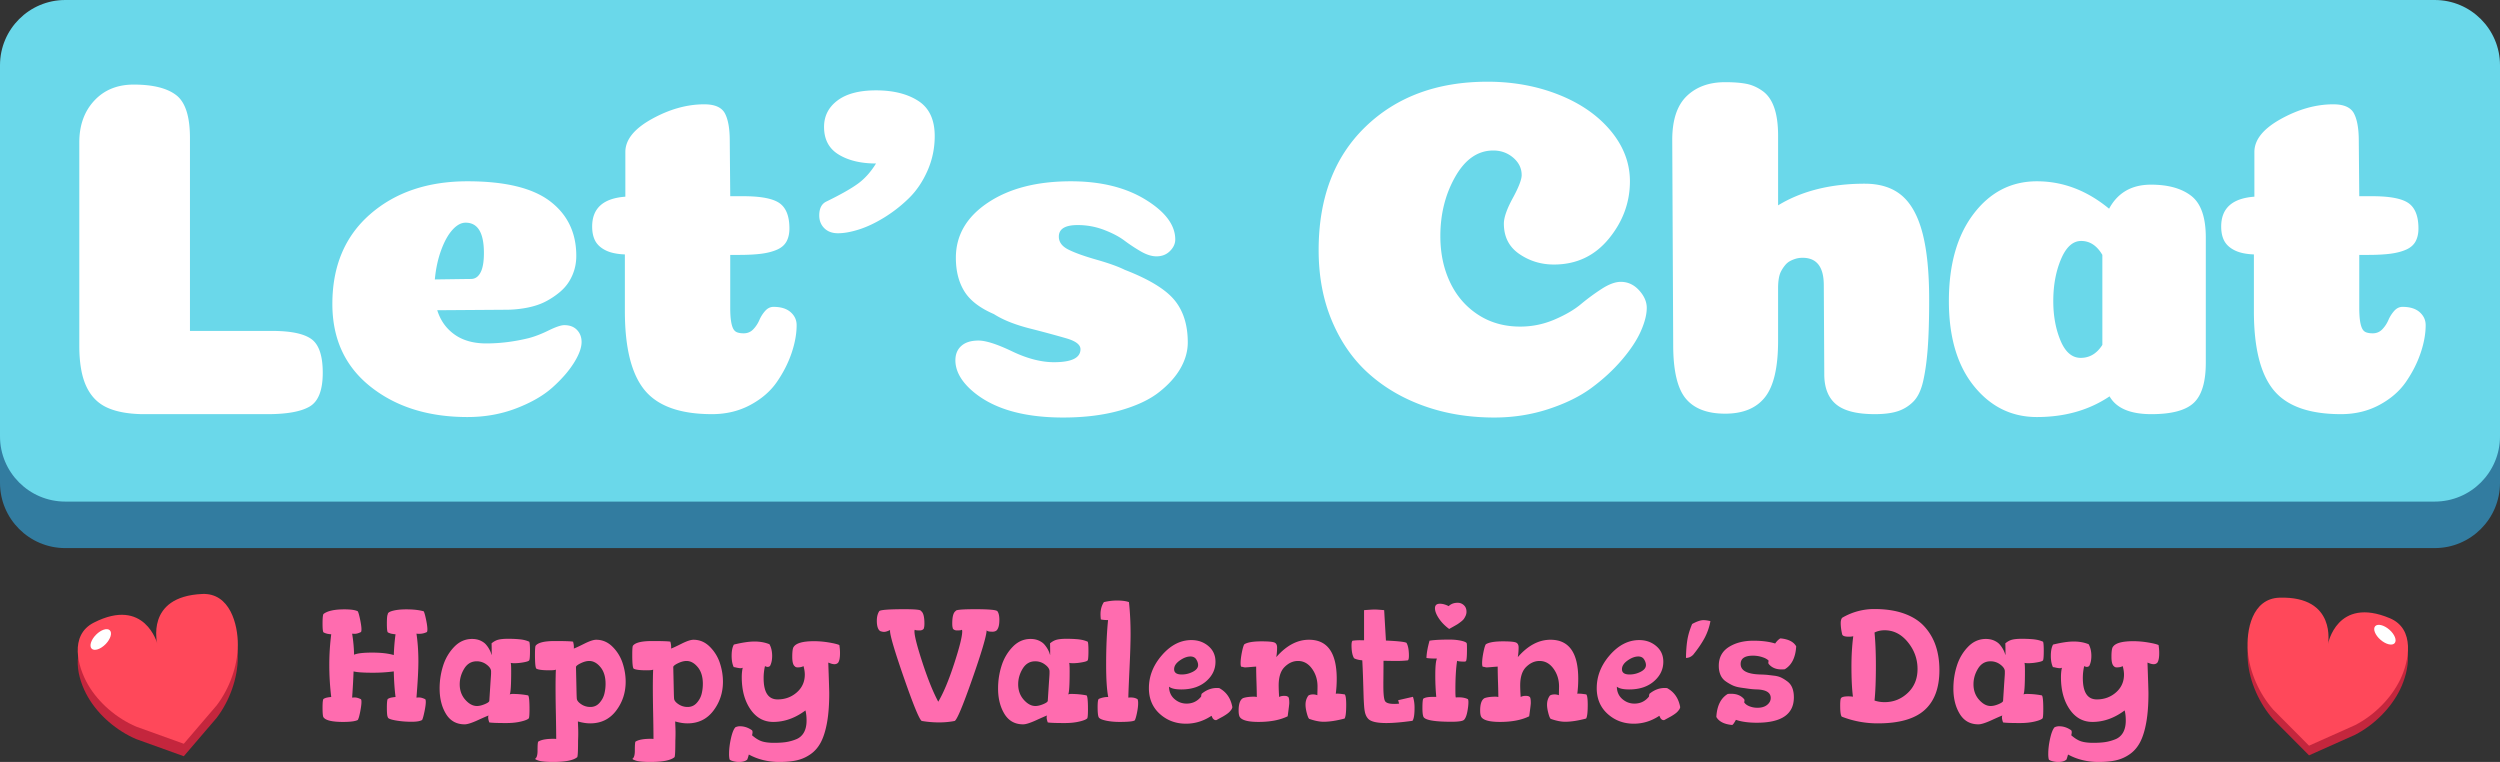 <svg version="1.1" id="Layer_1" xmlns="http://www.w3.org/2000/svg" x="0" y="0" viewBox="0 0 445.789 135.87" xml:space="preserve"><rect x="0" y="0" width="445.789" height="135.87" fill="#333333" stroke="none"/><style>.st2{fill:#fff}.st3{fill:#c4263d}.st4{fill:#ff485a}.st5{fill:#ff6caf}</style><path d="M434.147 97.733H11.642C5.212 97.733 0 92.521 0 86.091V19.936c0-6.43 5.212-11.643 11.642-11.643h422.505c6.43 0 11.642 5.213 11.642 11.643V86.09c0 6.43-5.212 11.642-11.642 11.642z" fill="#327ca0"/><path d="M434.147 89.44H11.642C5.212 89.44 0 84.227 0 77.798V11.642C0 5.212 5.212 0 11.642 0h422.505c6.43 0 11.642 5.212 11.642 11.642v66.156c0 6.43-5.212 11.642-11.642 11.642z" fill="#6ad8ea"/><path class="st2" d="M25.294 73.85c-2.632-.056-4.748-.472-6.349-1.244s-2.803-2.044-3.603-3.817c-.801-1.772-1.2-4.147-1.2-7.121v-36.29c0-3.03.885-5.504 2.659-7.42 1.772-1.916 4.117-2.875 7.035-2.875 3.431 0 5.962.631 7.592 1.888 1.63 1.259 2.445 3.804 2.445 7.635V59.01h14.67c3.317 0 5.647.486 6.992 1.458 1.343.973 2.017 2.974 2.017 6.006 0 3.088-.773 5.09-2.317 6.005-1.545.915-4.062 1.372-7.55 1.372h-22.39zM83.374 74.365c-6.98 0-12.74-1.802-17.287-5.405-4.548-3.603-6.821-8.522-6.821-14.756 0-6.748 2.244-12.082 6.734-16 4.49-3.916 10.28-5.877 17.374-5.877 6.69 0 11.594 1.188 14.712 3.56 3.117 2.375 4.676 5.62 4.676 9.738 0 .801-.1 1.574-.3 2.316a8.606 8.606 0 01-.944 2.188c-.43.716-1.002 1.373-1.716 1.973a14.06 14.06 0 01-2.445 1.63c-.915.486-2.002.858-3.26 1.115a20.12 20.12 0 01-4.032.387l-12.097.085c.572 1.831 1.601 3.275 3.089 4.333 1.486 1.059 3.374 1.587 5.662 1.587 2.459 0 4.976-.314 7.55-.944 1.086-.285 2.273-.742 3.56-1.373 1.287-.628 2.215-.943 2.789-.943.971 0 1.729.287 2.273.858.543.572.815 1.287.815 2.145 0 1.03-.459 2.273-1.373 3.731-.915 1.459-2.187 2.917-3.818 4.376-1.63 1.458-3.79 2.702-6.477 3.732-2.689 1.03-5.576 1.544-8.664 1.544zm-5.835-24.536c3.947-.056 6.092-.086 6.435-.086.858 0 1.486-.514 1.888-1.545.285-.742.428-1.772.428-3.088 0-3.603-1.087-5.404-3.26-5.404-.802 0-1.587.428-2.359 1.287-.772.857-1.445 2.073-2.016 3.645-.572 1.574-.944 3.303-1.116 5.19zM111.425 55.491V45.368c-1.43-.056-2.573-.3-3.431-.73-.858-.428-1.474-.986-1.845-1.672-.372-.687-.557-1.545-.557-2.574 0-3.26 1.972-5.032 5.919-5.32v-7.978c0-2.173 1.573-4.131 4.719-5.876 3.144-1.744 6.262-2.617 9.35-2.617 1.888 0 3.117.544 3.69 1.63.571 1.087.858 2.718.858 4.89l.085 9.866h2.317c3.145 0 5.304.415 6.477 1.244 1.172.83 1.759 2.331 1.759 4.504 0 .915-.172 1.687-.515 2.316-.343.63-.9 1.115-1.673 1.459-.772.343-1.702.587-2.788.73-1.087.142-2.432.214-4.032.214h-1.545v9.436c0 .916.043 1.673.13 2.274.085.6.213 1.073.385 1.415.172.343.415.573.73.687.313.115.7.171 1.158.171.686 0 1.257-.243 1.715-.73a5.556 5.556 0 001.073-1.629c.257-.6.6-1.144 1.03-1.63.429-.485.929-.729 1.5-.729 1.315 0 2.33.315 3.046.943.715.63 1.072 1.403 1.072 2.317 0 1.544-.3 3.203-.9 4.975-.601 1.774-1.473 3.49-2.617 5.148-1.144 1.66-2.731 3.032-4.761 4.118-2.031 1.087-4.305 1.63-6.82 1.63-5.663 0-9.667-1.429-12.011-4.29-2.346-2.859-3.518-7.549-3.518-14.069zM149.344 17.914c1.6-1.2 3.889-1.801 6.863-1.801 3.09 0 5.605.63 7.55 1.888 1.944 1.258 2.918 3.345 2.918 6.262 0 2.174-.43 4.234-1.288 6.177-.858 1.945-1.96 3.575-3.303 4.89a25.121 25.121 0 01-4.375 3.432c-1.574.973-3.075 1.687-4.504 2.144-1.43.459-2.689.687-3.775.687-1.03 0-1.844-.3-2.445-.901-.6-.6-.9-1.358-.9-2.274 0-1.257.428-2.086 1.286-2.488 2.574-1.257 4.461-2.329 5.663-3.216 1.2-.886 2.258-2.073 3.173-3.561-2.688 0-4.904-.528-6.648-1.587-1.745-1.057-2.617-2.702-2.617-4.933 0-1.944.8-3.517 2.402-4.719zM190.951 32.327c5.32 0 9.751 1.087 13.298 3.26 3.546 2.175 5.318 4.547 5.318 7.122 0 .743-.314 1.43-.944 2.058-.63.63-1.43.944-2.4.944-.859 0-1.803-.3-2.832-.9a30.132 30.132 0 01-2.917-1.931c-.916-.686-2.117-1.315-3.603-1.887a13.047 13.047 0 00-4.72-.859c-2.23 0-3.344.687-3.344 2.06 0 .972.57 1.744 1.715 2.316 1.143.572 2.816 1.172 5.02 1.801 2.2.63 3.873 1.231 5.017 1.802 4.29 1.66 7.236 3.446 8.837 5.362 1.6 1.917 2.403 4.447 2.403 7.592 0 1.544-.43 3.075-1.288 4.59-.858 1.516-2.144 2.947-3.86 4.29-1.716 1.344-4.047 2.431-6.992 3.26-2.947.828-6.305 1.243-10.081 1.243-7.377 0-12.897-1.686-16.557-5.061-1.773-1.659-2.66-3.374-2.66-5.147 0-1.086.357-1.944 1.072-2.574.715-.629 1.73-.943 3.046-.943 1.316 0 3.317.643 6.005 1.93 2.69 1.286 5.175 1.93 7.464 1.93 3.145 0 4.718-.772 4.718-2.316 0-.801-.829-1.444-2.488-1.93a203.621 203.621 0 00-6.52-1.76c-2.688-.686-4.833-1.544-6.433-2.573-2.517-1.086-4.276-2.445-5.276-4.076-1.001-1.63-1.502-3.616-1.502-5.961 0-4.004 1.9-7.279 5.705-9.824 3.804-2.544 8.736-3.818 14.8-3.818zM271.336 31.213c0-1.202-.5-2.231-1.5-3.09-1.002-.857-2.189-1.286-3.562-1.286-2.746 0-5.005 1.559-6.778 4.676-1.772 3.117-2.659 6.648-2.659 10.595 0 3.032.57 5.762 1.717 8.193 1.143 2.43 2.8 4.361 4.974 5.79 2.174 1.431 4.69 2.146 7.551 2.146 2.115 0 4.146-.415 6.091-1.244 1.944-.83 3.518-1.744 4.718-2.746 1.202-1 2.446-1.915 3.732-2.745 1.287-.829 2.416-1.244 3.388-1.244 1.258 0 2.345.501 3.261 1.501.914 1.002 1.373 2.046 1.373 3.131 0 1.201-.36 2.603-1.073 4.204-.715 1.602-1.844 3.303-3.388 5.104-1.544 1.803-3.346 3.462-5.405 4.976-2.06 1.516-4.62 2.775-7.679 3.775-3.06 1-6.277 1.501-9.652 1.501-4.46 0-8.592-.67-12.396-2.016-3.803-1.342-7.108-3.26-9.908-5.748-2.804-2.488-5.006-5.619-6.606-9.393-1.603-3.775-2.402-8.007-2.402-12.698 0-9.265 2.772-16.585 8.32-21.962 5.549-5.375 12.812-8.064 21.792-8.064 4.575 0 8.807.772 12.696 2.316 3.89 1.545 6.978 3.69 9.267 6.434 2.285 2.746 3.431 5.748 3.431 9.008 0 3.775-1.26 7.194-3.775 10.252-2.518 3.06-5.777 4.59-9.78 4.59-2.288 0-4.347-.628-6.177-1.887-1.83-1.257-2.745-3.06-2.745-5.405 0-1.085.527-2.602 1.586-4.547 1.06-1.944 1.588-3.316 1.588-4.117zM325.211 50.858c0-3.26-1.258-4.89-3.774-4.89-.458 0-.874.058-1.244.172a5.6 5.6 0 00-1.03.429c-.315.172-.6.415-.857.729a6.45 6.45 0 00-.688 1.03c-.2.372-.342.814-.427 1.329-.087.515-.13 1.088-.13 1.716v9.437c0 4.69-.772 8.021-2.316 9.995-1.544 1.973-3.919 2.96-7.12 2.96-3.204 0-5.549-.902-7.035-2.703-1.488-1.801-2.232-4.99-2.232-9.565l-.17-36.547c0-3.546.858-6.148 2.573-7.808 1.716-1.657 4.002-2.488 6.863-2.488 1.545 0 2.817.101 3.818.301 1 .2 1.958.63 2.874 1.287.914.658 1.601 1.644 2.058 2.96.458 1.316.688 2.974.688 4.976v12.439c4.23-2.574 9.38-3.86 15.442-3.86 2.745 0 4.947.7 6.606 2.101 1.657 1.403 2.887 3.619 3.688 6.65C343.6 44.54 344 48.513 344 53.431c0 3.547-.087 6.449-.258 8.708-.171 2.26-.443 4.203-.815 5.834-.373 1.63-.958 2.845-1.758 3.646a6.912 6.912 0 01-2.789 1.715c-1.058.343-2.416.515-4.075.515-3.203 0-5.505-.585-6.906-1.759-1.402-1.171-2.102-2.96-2.102-5.361l-.086-15.872zM363.217 74.365c-4.52 0-8.267-1.844-11.24-5.534-2.974-3.689-4.461-8.735-4.461-15.142 0-6.52 1.473-11.71 4.42-15.57 2.943-3.861 6.704-5.792 11.28-5.792 4.633 0 8.922 1.63 12.868 4.89 1.544-2.859 4.032-4.29 7.464-4.29 3.088 0 5.49.674 7.207 2.017 1.716 1.345 2.574 3.818 2.574 7.42V64.67c0 3.432-.717 5.82-2.146 7.164-1.429 1.344-3.945 2.016-7.55 2.016-3.773 0-6.261-1.057-7.463-3.174-3.66 2.46-7.977 3.689-12.953 3.689zm11.667-28.911c-.974-1.659-2.232-2.488-3.776-2.488-1.488 0-2.688 1.087-3.603 3.26-.916 2.174-1.373 4.662-1.373 7.463 0 2.632.43 4.976 1.288 7.036.858 2.058 2.059 3.088 3.603 3.088 1.6 0 2.887-.772 3.86-2.316V45.454zM401.906 55.491V45.368c-1.429-.056-2.573-.3-3.43-.73-.858-.428-1.474-.986-1.846-1.672-.372-.687-.557-1.545-.557-2.574 0-3.26 1.974-5.032 5.92-5.32v-7.978c0-2.173 1.572-4.131 4.718-5.876 3.144-1.744 6.264-2.617 9.352-2.617 1.887 0 3.116.544 3.688 1.63.57 1.087.858 2.718.858 4.89l.086 9.866h2.317c3.144 0 5.304.415 6.476 1.244 1.171.83 1.76 2.331 1.76 4.504 0 .915-.172 1.687-.516 2.316-.343.63-.9 1.115-1.673 1.459-.771.343-1.702.587-2.788.73-1.087.142-2.432.214-4.032.214h-1.544v9.436c0 .916.044 1.673.13 2.274.085.6.214 1.073.385 1.415.17.343.413.573.729.687.314.115.7.171 1.158.171.686 0 1.257-.243 1.716-.73a5.572 5.572 0 001.073-1.629c.256-.6.6-1.144 1.029-1.63.43-.485.928-.729 1.5-.729 1.316 0 2.331.315 3.047.943.713.63 1.073 1.403 1.073 2.317 0 1.544-.3 3.203-.902 4.975-.6 1.774-1.473 3.49-2.616 5.148-1.146 1.66-2.732 3.032-4.761 4.118-2.03 1.087-4.304 1.63-6.822 1.63-5.661 0-9.666-1.429-12.01-4.29-2.345-2.859-3.518-7.549-3.518-14.069z"/><g><path class="st3" d="M36.057 108.138c-10.225.461-8 8.876-8 8.876s-2.225-8.415-11.342-3.76c-4.394 2.243-2.874 7.86-1.024 11.05 1.885 3.253 5.118 6.006 8.605 7.493l8.478 3.051 5.86-6.843c2.297-3.016 3.746-7.008 3.777-10.767.03-3.689-1.425-9.322-6.354-9.1z"/><path class="st4" d="M36.057 105.916c-10.225.46-8 8.875-8 8.875s-2.225-8.414-11.342-3.76c-4.394 2.243-2.874 7.86-1.024 11.051 1.885 3.252 5.118 6.006 8.605 7.492l8.478 3.052 5.86-6.844c2.297-3.016 3.746-7.007 3.777-10.767.03-3.688-1.425-9.321-6.354-9.1z"/><ellipse transform="rotate(-45.449 17.967 114.031)" class="st2" cx="17.966" cy="114.031" rx="2.303" ry="1.197"/></g><g><path class="st3" d="M426.15 111.961c-9.438-3.964-11.032 4.593-11.032 4.593s1.594-8.557-8.637-8.256c-4.932.145-5.965 5.87-5.66 9.547.31 3.746 2.052 7.619 4.566 10.456l6.353 6.39 8.227-3.674c3.367-1.742 6.387-4.728 8.025-8.111 1.608-3.32 2.706-9.034-1.843-10.945z"/><path class="st4" d="M426.15 110.239c-9.438-3.964-11.032 4.593-11.032 4.593s1.594-8.557-8.637-8.257c-4.932.145-5.965 5.871-5.66 9.547.31 3.747 2.052 7.62 4.566 10.457l6.353 6.389 8.227-3.674c3.367-1.741 6.387-4.727 8.025-8.11 1.608-3.32 2.706-9.034-1.843-10.945z"/><ellipse transform="rotate(-48.996 425.267 113.176)" class="st2" cx="425.265" cy="113.175" rx="1.197" ry="2.303"/></g><g><path class="st5" d="M57.515 126.178c0-.918.058-1.433.172-1.548.23-.134.468-.22.717-.259a5.56 5.56 0 01.66-.085 47.6 47.6 0 01-.345-5.729c0-1.827.115-3.646.345-5.455a5.67 5.67 0 01-.66-.085 2.675 2.675 0 01-.717-.258c-.114-.115-.172-.631-.172-1.549 0-1.017.058-1.593.172-1.73.707-.548 1.95-.822 3.728-.822 1.147 0 1.94.115 2.38.345.114.191.252.673.415 1.448.162.774.244 1.362.244 1.763 0 .249-.029.411-.086.487-.42.211-.784.316-1.09.316-.21 0-.373-.01-.487-.029.21 1.301.325 2.555.344 3.763.554-.253 1.635-.38 3.24-.38 1.586 0 2.868.147 3.843.438.057-1.43.161-2.666.314-3.706-.095 0-.314-.028-.659-.086a2.665 2.665 0 01-.717-.258c-.114-.115-.171-.631-.171-1.549 0-.994.057-1.557.171-1.692-.02-.245.287-.45.918-.614.631-.164 1.424-.246 2.38-.246 1.242 0 2.275.115 3.096.345.116.191.254.673.416 1.448.163.774.245 1.362.245 1.763 0 .249-.03.411-.087.487-.42.211-.88.316-1.376.316-.21 0-.373-.01-.487-.029.229 1.522.343 3.174.343 4.957 0 1.486-.114 3.637-.343 6.455.114-.018.276-.029.487-.029.306 0 .669.106 1.09.316.057.076.086.24.086.488 0 .4-.082.989-.245 1.763-.162.774-.3 1.257-.415 1.448-.344.21-.965.315-1.864.315-1.013 0-1.978-.081-2.896-.246-.918-.164-1.367-.36-1.348-.586-.114-.133-.171-.697-.171-1.69 0-.919.057-1.434.171-1.55.23-.133.468-.219.717-.258.345-.055.564-.084.66-.084-.172-1.342-.277-2.864-.315-4.564a28.29 28.29 0 01-3.785.233c-1.645 0-2.773-.078-3.384-.233a142.066 142.066 0 01-.258 4.677c.114-.018.277-.029.487-.029.306 0 .67.106 1.09.316.057.076.086.24.086.488 0 .4-.077.989-.23 1.763-.152.774-.296 1.257-.43 1.448-.44.229-1.31.344-2.609.344-1.95 0-3.116-.274-3.498-.82-.114-.138-.172-.715-.172-1.732zM78.39 122.766c0-1.39.206-2.736.617-4.04.41-1.302 1.07-2.426 1.978-3.373s1.974-1.419 3.198-1.419c.553 0 1.046.098 1.476.291.43.195.765.432 1.004.713.239.282.435.562.588.844.152.281.258.52.315.713.057.194.095.29.115.29 0-1.047-.01-1.735-.029-2.065.389-.33.792-.548 1.21-.654.417-.107.996-.16 1.734-.16.63 0 1.192.02 1.686.058.494.039.866.087 1.119.145a5.239 5.239 0 01.913.291l.063.03c.086.174.128.717.128 1.629 0 .941-.042 1.5-.128 1.676-.063.137-.405.26-1.022.368a9.47 9.47 0 01-1.598.161 4.5 4.5 0 01-.693-.057c.057.115.086.602.086 1.462 0 2.505-.087 3.89-.262 4.157.142-.056.315-.085.518-.085.94 0 1.859.085 2.757.258.17.117.256.945.256 2.483 0 .826-.035 1.352-.105 1.576-.147.207-.606.404-1.378.591-.773.188-1.65.282-2.63.282-1.65 0-2.667-.038-3.055-.113-.135-.356-.202-.656-.202-.9 0-.15.03-.263.087-.338-.23.075-.88.357-1.95.847-1.07.488-1.845.733-2.323.733-1.472 0-2.585-.621-3.34-1.864-.755-1.242-1.132-2.753-1.132-4.53zm3.585-.746c0 1.087.33 2.004.989 2.751s1.352 1.12 2.079 1.12c.401 0 .86-.106 1.376-.32.516-.212.793-.406.832-.58l.157-2.454c.048-.746.086-1.317.115-1.712.029-.395.043-.65.043-.765v-.347c0-.405-.263-.805-.789-1.2a2.86 2.86 0 00-1.763-.593c-.956 0-1.702.438-2.237 1.314-.535.876-.802 1.804-.802 2.786zM95.852 133.862c0-.898.035-1.433.106-1.605.528-.344 1.433-.516 2.717-.516.252 0 .42.009.504.028 0-.975-.02-2.456-.057-4.444a249.086 249.086 0 01-.058-4.501c0-1.513.019-2.653.058-3.42-.15.082-.532.121-1.147.121-1.21 0-1.987-.097-2.326-.292-.17-.117-.255-.948-.255-2.49 0-.821.031-1.344.095-1.568.404-.578 1.55-.868 3.441-.868 1.796 0 2.883.038 3.261.112.094.355.142.682.142.98 0 .15-.01.234-.028.251.287-.092.907-.378 1.858-.856.95-.478 1.665-.716 2.146-.716 1.11 0 2.082.415 2.915 1.247a7.256 7.256 0 011.796 2.91c.363 1.11.546 2.218.546 3.327 0 1.95-.57 3.675-1.71 5.175-1.14 1.501-2.679 2.251-4.615 2.251-.673 0-1.404-.115-2.192-.344 0 .039.015.416.044 1.133s.023 1.476-.015 2.28c0 1.777-.047 2.762-.143 2.953-.67.573-2.132.86-4.387.86-.531 0-1.01-.02-1.434-.058-.424-.038-.738-.085-.94-.143a3.835 3.835 0 01-.494-.172c-.127-.057-.202-.105-.223-.143l-.063-.03c.305-.171.458-.659.458-1.462zm6.854-14.91l.057 2.523.043 1.98c.01.458.023.812.043 1.06 0 .344.25.688.75 1.032a2.88 2.88 0 001.672.516c.654 0 1.196-.243 1.63-.73.432-.488.72-1.023.864-1.607.145-.582.217-1.18.217-1.792 0-1.25-.303-2.24-.909-2.973-.606-.732-1.274-1.099-2.004-1.099-.462 0-.97.137-1.528.409-.557.272-.835.499-.835.68zM113.2 133.862c0-.898.035-1.433.105-1.605.528-.344 1.433-.516 2.718-.516.252 0 .419.009.504.028 0-.975-.02-2.456-.058-4.444a249.086 249.086 0 01-.058-4.501c0-1.513.02-2.653.058-3.42-.15.082-.532.121-1.147.121-1.21 0-1.986-.097-2.326-.292-.17-.117-.255-.948-.255-2.49 0-.821.032-1.344.096-1.568.403-.578 1.55-.868 3.44-.868 1.796 0 2.884.038 3.262.112.094.355.141.682.141.98 0 .15-.01.234-.028.251.288-.092.907-.378 1.858-.856.951-.478 1.666-.716 2.146-.716 1.11 0 2.082.415 2.916 1.247a7.257 7.257 0 011.795 2.91c.364 1.11.547 2.218.547 3.327 0 1.95-.571 3.675-1.71 5.175-1.142 1.501-2.68 2.251-4.615 2.251-.674 0-1.404-.115-2.192-.344 0 .039.015.416.043 1.133a26.12 26.12 0 01-.014 2.28c0 1.777-.048 2.762-.143 2.953-.67.573-2.132.86-4.388.86-.53 0-1.009-.02-1.433-.058-.425-.038-.738-.085-.94-.143a3.835 3.835 0 01-.494-.172c-.128-.057-.202-.105-.223-.143l-.064-.03c.305-.171.459-.659.459-1.462zm6.853-14.91l.058 2.523c.018.861.032 1.52.043 1.98.009.458.023.812.042 1.06 0 .344.25.688.75 1.032a2.88 2.88 0 001.672.516c.654 0 1.197-.243 1.63-.73.432-.488.72-1.023.864-1.607.145-.582.217-1.18.217-1.792 0-1.25-.303-2.24-.909-2.973-.605-.732-1.274-1.099-2.004-1.099-.462 0-.97.137-1.528.409-.556.272-.835.499-.835.68zM130.003 134.431c0-.842.11-1.757.33-2.743.219-.987.481-1.652.788-1.997a1.83 1.83 0 01.832-.187c.745 0 1.452.234 2.122.702.076.058.114.185.114.38 0 .117-.029.292-.086.526.626.546 1.216.907 1.768 1.083.552.175 1.265.262 2.14.262.835 0 1.546-.043 2.136-.13a8.111 8.111 0 001.798-.495 2.72 2.72 0 001.396-1.208c.322-.563.482-1.271.482-2.125 0-.713-.067-1.318-.2-1.82-1.828 1.368-3.742 2.051-5.742 2.051-1.682 0-3.038-.75-4.069-2.254-1.03-1.503-1.544-3.411-1.544-5.728 0-.628.057-1.19.172-1.684-.115.058-.249.086-.402.086s-.382-.034-.688-.1a5.467 5.467 0 00-.516-.1c-.249-.515-.372-1.184-.372-2.006 0-.88.133-1.549.4-2.007 1.492-.363 2.715-.545 3.671-.545.997 0 1.889.162 2.674.487.32.574.48 1.272.48 2.093 0 .708-.127 1.3-.38 1.778a.639.639 0 01-.42.171c-.12 0-.28-.047-.48-.142a9.33 9.33 0 00-.24 2.14c0 2.531.83 3.797 2.49 3.797 1.337 0 2.48-.42 3.428-1.256.949-.837 1.423-1.894 1.423-3.169 0-.456-.076-.96-.23-1.512-.267.152-.611.228-1.032.228-.248 0-.411-.057-.488-.171-.325-.21-.486-.782-.486-1.718 0-.975.087-1.568.263-1.779.448-.668 1.65-1.003 3.607-1.003.88 0 1.774.077 2.682.229.907.153 1.524.306 1.849.459.076.497.115.975.115 1.433 0 .842-.115 1.415-.345 1.721a.859.859 0 01-.63.258c-.134 0-.263-.014-.388-.043-.124-.028-.262-.071-.416-.129s-.258-.095-.314-.115c.114 3.198.171 5.025.171 5.482 0 1.992-.126 3.707-.38 5.143s-.614 2.609-1.08 3.52c-.467.908-1.08 1.631-1.84 2.168a6.924 6.924 0 01-2.45 1.106c-.874.2-1.919.302-3.136.302-2.009 0-3.826-.442-5.45-1.326-.172.62-.278.93-.316.93-.325.264-.803.396-1.434.396-.382 0-.75-.052-1.104-.155-.354-.104-.55-.211-.588-.325a4.373 4.373 0 01-.085-.959zM156.353 110.676c0-.691.147-1.261.441-1.71.25-.224 1.744-.336 4.486-.336 1.953 0 2.93.103 2.93.308.42.262.63 1.01.63 2.243 0 .356-.028.617-.086.785 0 .113-.071.215-.214.309a.955.955 0 01-.531.14c-.555 0-.831-.039-.831-.115-.077 0-.116.096-.116.288 0 .807.479 2.67 1.434 5.592.956 2.921 1.893 5.237 2.81 6.946.918-1.537 1.859-3.785 2.825-6.744s1.448-4.892 1.448-5.794c0-.192-.039-.288-.115-.288 0 .076-.278.114-.831.114a.955.955 0 01-.531-.14c-.143-.093-.215-.195-.215-.308-.057-.168-.086-.43-.086-.785 0-1.234.21-1.981.631-2.243 0-.205 1.166-.308 3.497-.308s3.632.112 3.901.336c.248.3.373.823.373 1.57 0 .954-.177 1.59-.528 1.907-.186.134-.424.2-.713.2-.6 0-.943-.085-1.025-.257-.037 1.019-.894 3.92-2.571 8.705s-2.721 7.274-3.134 7.466c-.862.172-1.79.26-2.782.26-1.045 0-2.07-.088-3.077-.26-.399-.174-1.443-2.686-3.133-7.538-1.691-4.852-2.535-7.7-2.535-8.546 0-.076.009-.124.028-.143-.45.23-.813.343-1.087.343-.216 0-.45-.05-.705-.147-.392-.274-.588-.89-.588-1.85zM177.973 122.766c0-1.39.205-2.736.617-4.04.41-1.302 1.07-2.426 1.978-3.373s1.974-1.419 3.197-1.419c.554 0 1.047.098 1.477.291.43.195.764.432 1.004.713.238.282.434.562.587.844.153.281.259.52.315.713.058.194.096.29.115.29 0-1.047-.01-1.735-.028-2.065.388-.33.791-.548 1.21-.654.417-.107.995-.16 1.734-.16.63 0 1.192.02 1.686.058a8.23 8.23 0 011.118.145 5.239 5.239 0 01.914.291l.063.03c.085.174.127.717.127 1.629 0 .941-.042 1.5-.127 1.676-.064.137-.405.26-1.022.368a9.47 9.47 0 01-1.598.161 4.5 4.5 0 01-.693-.057c.057.115.086.602.086 1.462 0 2.505-.087 3.89-.262 4.157.142-.056.314-.085.517-.085.94 0 1.86.085 2.757.258.171.117.257.945.257 2.483 0 .826-.036 1.352-.106 1.576-.146.207-.605.404-1.378.591-.772.188-1.65.282-2.63.282-1.649 0-2.667-.038-3.055-.113-.134-.356-.2-.656-.2-.9 0-.15.028-.263.085-.338-.229.075-.879.357-1.95.847-1.07.488-1.845.733-2.322.733-1.472 0-2.585-.621-3.34-1.864-.756-1.242-1.133-2.753-1.133-4.53zm3.584-.746c0 1.087.33 2.004.99 2.751s1.351 1.12 2.078 1.12c.402 0 .86-.106 1.377-.32.516-.212.793-.406.831-.58l.158-2.454c.048-.746.086-1.317.115-1.712.028-.395.042-.65.042-.765v-.347c0-.405-.262-.805-.788-1.2a2.86 2.86 0 00-1.763-.593c-.957 0-1.702.438-2.237 1.314-.535.876-.803 1.804-.803 2.786zM195.722 126.086c0-.833.065-1.317.197-1.452a4.026 4.026 0 011.695-.348c-.248-1.257-.372-3.182-.372-5.773 0-3.048.114-5.697.343-7.945-.554 0-.984-.038-1.29-.114a9.429 9.429 0 01-.057-.915c0-.838.2-1.562.603-2.172.82-.19 1.595-.285 2.322-.285.917 0 1.634.095 2.15.285.19 1.791.287 3.687.287 5.687 0 1.41-.062 3.42-.186 6.03-.125 2.61-.196 4.382-.216 5.316a2.55 2.55 0 01.45-.029c.491 0 .89.107 1.202.32.065.155.098.387.098.697 0 .465-.066 1.023-.196 1.671-.132.65-.261 1.11-.393 1.38-.237.194-1.14.291-2.709.291-.905 0-1.719-.078-2.44-.232-.722-.156-1.15-.35-1.286-.582-.135-.232-.202-.842-.202-1.83zM204.868 122.706c0-2.145.78-4.11 2.339-5.894 1.56-1.784 3.305-2.677 5.238-2.677 1.183 0 2.195.357 3.034 1.071.84.714 1.26 1.645 1.26 2.792 0 1.36-.558 2.523-1.672 3.49-1.116.966-2.589 1.45-4.419 1.45-1.046 0-1.777-.164-2.196-.493.02.92.343 1.652.97 2.198s1.35.819 2.167.819c1.066 0 1.932-.421 2.598-1.262 0-.153.029-.316.086-.488.84-.69 1.75-1.035 2.724-1.035.191 0 .334.01.43.03 1.262.688 2.036 1.816 2.323 3.385a1.08 1.08 0 01-.215.488c-.125.171-.254.32-.387.444a4.43 4.43 0 01-.573.43 8.293 8.293 0 01-.588.359 49.91 49.91 0 00-.632.343c-.276.153-.434.24-.472.258a.82.82 0 01-.287-.042.595.595 0 01-.216-.144 1.15 1.15 0 01-.129-.143 2.534 2.534 0 01-.114-.23 1.112 1.112 0 00-.115-.215c-1.41.937-2.926 1.406-4.547 1.406-1.819 0-3.375-.583-4.668-1.75-1.293-1.167-1.939-2.697-1.939-4.59zm4.497-3.373c0 .626.457.938 1.369.938.684 0 1.34-.16 1.967-.483.627-.322.941-.72.941-1.194 0-.321-.109-.658-.327-1.008-.22-.35-.566-.526-1.041-.526-.59 0-1.222.237-1.897.71-.674.474-1.012.996-1.012 1.563zM220.867 126.694c0-1.185.263-1.921.789-2.207.486-.173 1.149-.259 1.987-.259.116 0 .27.02.465.058 0-.549-.02-1.433-.058-2.653a93.878 93.878 0 01-.057-2.767c-.078 0-.4.024-.964.072a20.45 20.45 0 01-.993.072c-.078 0-.195-.02-.35-.06a1.578 1.578 0 00-.351-.06c-.078-.081-.117-.293-.117-.635 0-.519.078-1.168.233-1.947.157-.778.303-1.255.439-1.427.559-.345 1.58-.517 3.064-.517 1.15 0 1.898.063 2.248.187.348.124.523.425.523.903 0 .573-.048 1.147-.142 1.72 1.799-2.064 3.74-3.097 5.827-3.097 3.299 0 4.949 2.325 4.949 6.973 0 .925-.058 1.823-.172 2.692 0-.038.085-.057.258-.057.286 0 .735.047 1.347.141.172.192.258.814.258 1.865 0 1.318-.095 2.131-.287 2.437-1.436.383-2.681.573-3.735.573-.744 0-1.602-.172-2.574-.516-.134-.096-.277-.435-.429-1.018-.153-.583-.23-1.084-.23-1.505 0-.631.172-1.175.515-1.634.208-.134.484-.202.826-.202.267 0 .523.049.77.144 0-.057.005-.303.015-.738.01-.434.014-.709.014-.822 0-1.208-.33-2.269-.993-3.18-.661-.911-1.49-1.368-2.488-1.368-.862 0-1.652.352-2.37 1.052-.718.7-1.077 1.8-1.077 3.298 0 .53.029 1.221.086 2.074.23-.134.526-.201.889-.201.344 0 .554.048.631.143.19 0 .286.383.286 1.147 0 .172-.095.957-.286 2.351-1.363.67-3.095 1.004-5.196 1.004-1.765 0-2.862-.267-3.288-.803-.175-.21-.262-.62-.262-1.233zM240.997 115.06c0-.424.06-.694.178-.81a9.052 9.052 0 011.402-.086h.656V108.8c.97-.076 1.596-.114 1.876-.114.28 0 .85.038 1.709.114l.315 5.42c2.132.097 3.354.232 3.664.405.29.501.436 1.272.436 2.313 0 .423-.058.693-.175.81-.605.075-1.296.113-2.075.113-.254 0-.634-.004-1.14-.014-.508-.009-.887-.014-1.14-.014 0 .633-.005 1.43-.014 2.389-.01.96-.014 1.64-.014 2.043 0 1.498.1 2.413.3 2.75s.75.502 1.649.502c.344 0 .63-.018.86-.056l-.172-.605 2.638-.604c.19.554.287 1.203.287 1.948 0 1.232-.125 2.009-.373 2.332-1.873.265-3.431.398-4.674.398-1.594 0-2.642-.229-3.146-.686a2.162 2.162 0 01-.531-.829c-.131-.343-.22-.833-.267-1.472a43.725 43.725 0 01-.099-1.915l-.086-2.799a162.475 162.475 0 00-.143-3.482c-.64-.057-1.131-.183-1.471-.376-.3-.501-.45-1.271-.45-2.313zM253.641 126.274c0-.994.053-1.56.16-1.696.224-.137.505-.224.842-.264.225-.037.713-.057 1.464-.057a41.015 41.015 0 01-.172-3.895c0-1.536.098-2.512.292-2.929-.94 0-1.562-.038-1.87-.114.02-.512.087-1.052.202-1.62.038-.247.153-.73.344-1.451.715-.132 1.914-.2 3.596-.2.567 0 1.089.039 1.567.115.478.076.842.166 1.093.27.25.105.377.204.377.298.031 0 .048.342.048 1.024 0 1.081-.044 1.764-.132 2.047-.035.115-.141.172-.317.172-.687 0-1.124-.048-1.31-.143-.204 1.327-.305 3.052-.305 5.175 0 .873.027 1.328.084 1.365a3.02 3.02 0 01.473-.028c.687 0 1.242.108 1.662.322.069.077.103.253.103.526 0 .488-.067 1.073-.201 1.756-.135.682-.327 1.15-.576 1.404-.23.234-.979.35-2.245.35-2.994 0-4.654-.283-4.978-.848-.134-.253-.201-.78-.201-1.579zm2.237-17.816c0-.535.291-.803.874-.803.485 0 1.01.143 1.573.43.403-.402.94-.602 1.612-.602.41 0 .771.143 1.087.43.316.287.474.679.474 1.175 0 .25-.052.488-.155.717-.104.23-.213.42-.326.574-.113.153-.302.33-.565.53-.264.2-.467.345-.607.43-.143.086-.392.23-.75.43-.358.201-.586.33-.683.387-.758-.553-1.37-1.18-1.835-1.877-.466-.698-.7-1.305-.7-1.821zM263.934 126.694c0-1.185.263-1.921.789-2.207.486-.173 1.149-.259 1.987-.259.116 0 .27.02.465.058 0-.549-.02-1.433-.058-2.653a93.894 93.894 0 01-.057-2.767c-.078 0-.4.024-.964.072-.565.048-.896.072-.993.072-.078 0-.195-.02-.35-.06a1.578 1.578 0 00-.352-.06c-.077-.081-.116-.293-.116-.635 0-.519.078-1.168.233-1.947.156-.778.302-1.255.439-1.427.559-.345 1.58-.517 3.064-.517 1.15 0 1.898.063 2.247.187s.524.425.524.903c0 .573-.048 1.147-.142 1.72 1.798-2.064 3.74-3.097 5.827-3.097 3.299 0 4.948 2.325 4.948 6.973 0 .925-.057 1.823-.171 2.692 0-.038.085-.057.258-.057.286 0 .735.047 1.347.141.172.192.258.814.258 1.865 0 1.318-.095 2.131-.287 2.437-1.437.383-2.681.573-3.735.573-.744 0-1.602-.172-2.574-.516-.134-.096-.277-.435-.43-1.018-.152-.583-.229-1.084-.229-1.505 0-.631.171-1.175.514-1.634.209-.134.485-.202.827-.202.267 0 .523.049.77.144 0-.057.005-.303.014-.738.01-.434.015-.709.015-.822 0-1.208-.331-2.269-.993-3.18-.661-.911-1.491-1.368-2.489-1.368-.861 0-1.65.352-2.369 1.052-.718.7-1.077 1.8-1.077 3.298 0 .53.029 1.221.086 2.074.23-.134.526-.201.889-.201.344 0 .554.048.631.143.19 0 .286.383.286 1.147 0 .172-.095.957-.286 2.351-1.363.67-3.095 1.004-5.197 1.004-1.764 0-2.86-.267-3.287-.803-.175-.21-.262-.62-.262-1.233zM284.723 122.706c0-2.145.78-4.11 2.338-5.894 1.56-1.784 3.306-2.677 5.238-2.677 1.184 0 2.195.357 3.035 1.071.84.714 1.26 1.645 1.26 2.792 0 1.36-.558 2.523-1.673 3.49-1.116.966-2.588 1.45-4.418 1.45-1.046 0-1.778-.164-2.196-.493.019.92.342 1.652.97 2.198.627.546 1.35.819 2.166.819 1.066 0 1.932-.421 2.599-1.262 0-.153.029-.316.086-.488.84-.69 1.749-1.035 2.724-1.035.19 0 .334.01.43.03 1.261.688 2.036 1.816 2.323 3.385a1.08 1.08 0 01-.216.488 3.04 3.04 0 01-.387.444 4.43 4.43 0 01-.573.43 8.295 8.295 0 01-.588.359c-.144.076-.354.19-.631.343-.277.153-.435.24-.473.258a.82.82 0 01-.287-.042.595.595 0 01-.215-.144 1.15 1.15 0 01-.129-.143 2.535 2.535 0 01-.114-.23 1.112 1.112 0 00-.115-.215c-1.41.937-2.927 1.406-4.547 1.406-1.82 0-3.375-.583-4.668-1.75-1.293-1.167-1.94-2.697-1.94-4.59zm4.497-3.373c0 .626.456.938 1.368.938.684 0 1.34-.16 1.968-.483.627-.322.94-.72.94-1.194 0-.321-.108-.658-.327-1.008-.219-.35-.566-.526-1.04-.526-.59 0-1.222.237-1.897.71-.675.474-1.012.996-1.012 1.563zM300.636 117.318c.02-1.223.098-2.28.24-3.169.14-.889.426-1.849.857-2.881.843-.46 1.519-.688 2.025-.688.318 0 .73.057 1.237.171a10.285 10.285 0 01-1.055 3.04c-.497.918-1.167 1.902-2.01 2.953-.375.383-.806.574-1.294.574zM306.05 127.841c.116-1.988.794-3.354 2.037-4.1.135-.019.34-.029.611-.029 1.023 0 1.803.335 2.344 1.004a.62.62 0 00.014.1c.009.048.014.082.014.1 0 .058-.02.163-.056.316.17.286.48.521.926.702.447.182.927.272 1.44.272.723 0 1.298-.171 1.725-.515.428-.345.643-.755.643-1.233 0-.937-.782-1.443-2.344-1.52a13.88 13.88 0 01-1.436-.104l-1.476-.207c-.624-.088-1.138-.226-1.54-.415a8.628 8.628 0 01-1.219-.71 2.66 2.66 0 01-.932-1.132c-.21-.473-.315-1.021-.315-1.645 0-1.472.592-2.587 1.776-3.342 1.184-.756 2.653-1.133 4.405-1.133 1.521 0 2.813.167 3.878.5.114-.191.27-.382.47-.574.199-.19.356-.305.47-.343 1.41.133 2.345.606 2.804 1.417-.114 1.982-.793 3.345-2.035 4.087-.133.02-.333.03-.6.03-1.005 0-1.774-.34-2.306-1.021a.63.63 0 00-.014-.102.58.58 0 01-.015-.103c0-.058.02-.164.058-.32-.21-.253-.585-.467-1.128-.642a5.396 5.396 0 00-1.667-.263c-1.464 0-2.197.496-2.197 1.488 0 1.167 1.15 1.79 3.448 1.867.653.02 1.123.047 1.409.08l1.156.14c.484.06.909.179 1.27.36.364.183.732.418 1.105.704.372.288.65.667.831 1.136.181.47.272 1.02.272 1.652 0 3.02-2.203 4.53-6.61 4.53-1.49 0-2.731-.172-3.724-.516-.311.574-.534.88-.67.918-1.422-.134-2.362-.612-2.821-1.434zM328.228 111.115c0-.424.086-.741.257-.954a11.27 11.27 0 015.772-1.56c2.01 0 3.765.268 5.268.805 1.502.537 2.707 1.303 3.617 2.3a9.659 9.659 0 012.024 3.436c.439 1.294.66 2.745.66 4.355 0 3.164-.882 5.537-2.645 7.118-1.763 1.583-4.542 2.373-8.336 2.373-2.237 0-4.379-.398-6.424-1.196-.191-.188-.287-.843-.287-1.963 0-.629.033-1.038.098-1.23.064-.285.52-.428 1.365-.428.239 0 .51.02.813.057-.18-1.338-.269-3.115-.269-5.333 0-1.969.108-3.785.323-5.448-.21.057-.469.086-.774.086-.745 0-1.147-.144-1.205-.432-.171-.729-.257-1.391-.257-1.986zm6.03 13.802c.55.19 1.15.286 1.795.286 1.594 0 2.97-.55 4.131-1.649 1.161-1.098 1.742-2.518 1.742-4.258 0-1.777-.575-3.374-1.727-4.789-1.151-1.414-2.533-2.121-4.146-2.121-.664 0-1.263.134-1.796.402.162 1.72.242 3.68.242 5.877 0 2.62-.08 4.703-.242 6.252zM348.32 122.766c0-1.39.205-2.736.616-4.04.411-1.302 1.07-2.426 1.978-3.373s1.974-1.419 3.198-1.419c.554 0 1.047.098 1.477.291.43.195.764.432 1.003.713.24.282.435.562.588.844.153.281.258.52.315.713.058.194.096.29.115.29 0-1.047-.01-1.735-.029-2.065.39-.33.792-.548 1.21-.654.418-.107.996-.16 1.735-.16.63 0 1.192.02 1.685.058a8.23 8.23 0 011.12.145 5.239 5.239 0 01.913.291l.063.03c.085.174.127.717.127 1.629 0 .941-.042 1.5-.127 1.676-.064.137-.405.26-1.023.368a9.47 9.47 0 01-1.597.161 4.5 4.5 0 01-.693-.057c.057.115.085.602.085 1.462 0 2.505-.087 3.89-.262 4.157.143-.056.315-.085.518-.085.94 0 1.86.085 2.757.258.171.117.257.945.257 2.483 0 .826-.036 1.352-.106 1.576-.146.207-.606.404-1.378.591-.773.188-1.65.282-2.63.282-1.65 0-2.667-.038-3.055-.113-.134-.356-.201-.656-.201-.9 0-.15.029-.263.086-.338-.23.075-.88.357-1.95.847-1.07.488-1.845.733-2.322.733-1.473 0-2.585-.621-3.34-1.864-.756-1.242-1.133-2.753-1.133-4.53zm3.584-.746c0 1.087.33 2.004.99 2.751s1.351 1.12 2.078 1.12c.401 0 .86-.106 1.376-.32.517-.212.793-.406.832-.58l.157-2.454c.048-.746.087-1.317.115-1.712.03-.395.043-.65.043-.765v-.347c0-.405-.263-.805-.788-1.2a2.86 2.86 0 00-1.764-.593c-.956 0-1.702.438-2.237 1.314-.534.876-.802 1.804-.802 2.786zM365.237 134.431c0-.842.11-1.757.33-2.743.22-.987.482-1.652.788-1.997a1.83 1.83 0 01.832-.187c.745 0 1.453.234 2.122.702.076.058.114.185.114.38 0 .117-.028.292-.085.526.626.546 1.216.907 1.768 1.083.552.175 1.265.262 2.14.262.835 0 1.546-.043 2.135-.13a8.111 8.111 0 001.799-.495 2.72 2.72 0 001.396-1.208c.321-.563.482-1.271.482-2.125 0-.713-.068-1.318-.2-1.82-1.828 1.368-3.743 2.051-5.742 2.051-1.683 0-3.039-.75-4.069-2.254s-1.545-3.411-1.545-5.728c0-.628.058-1.19.173-1.684-.115.058-.249.086-.402.086s-.383-.034-.688-.1a5.468 5.468 0 00-.516-.1c-.25-.515-.373-1.184-.373-2.006 0-.88.134-1.549.401-2.007 1.491-.363 2.714-.545 3.67-.545.998 0 1.89.162 2.675.487.32.574.48 1.272.48 2.093 0 .708-.127 1.3-.38 1.778a.639.639 0 01-.42.171c-.12 0-.28-.047-.48-.142a9.331 9.331 0 00-.24 2.14c0 2.531.83 3.797 2.49 3.797 1.336 0 2.479-.42 3.428-1.256.948-.837 1.422-1.894 1.422-3.169 0-.456-.076-.96-.229-1.512-.267.152-.612.228-1.032.228-.249 0-.412-.057-.488-.171-.325-.21-.487-.782-.487-1.718 0-.975.087-1.568.264-1.779.448-.668 1.65-1.003 3.607-1.003.879 0 1.773.077 2.681.229.908.153 1.524.306 1.85.459.075.497.114.975.114 1.433 0 .842-.115 1.415-.344 1.721a.859.859 0 01-.63.258c-.135 0-.264-.014-.388-.043-.124-.028-.263-.071-.416-.129s-.258-.095-.315-.115c.114 3.198.172 5.025.172 5.482 0 1.992-.127 3.707-.38 5.143-.254 1.436-.614 2.609-1.08 3.52-.467.908-1.08 1.631-1.841 2.168a6.924 6.924 0 01-2.45 1.106c-.873.2-1.918.302-3.135.302-2.009 0-3.827-.442-5.451-1.326-.172.62-.278.93-.316.93-.325.264-.802.396-1.433.396-.383 0-.75-.052-1.104-.155-.354-.104-.55-.211-.588-.325a4.371 4.371 0 01-.086-.959z"/></g></svg>